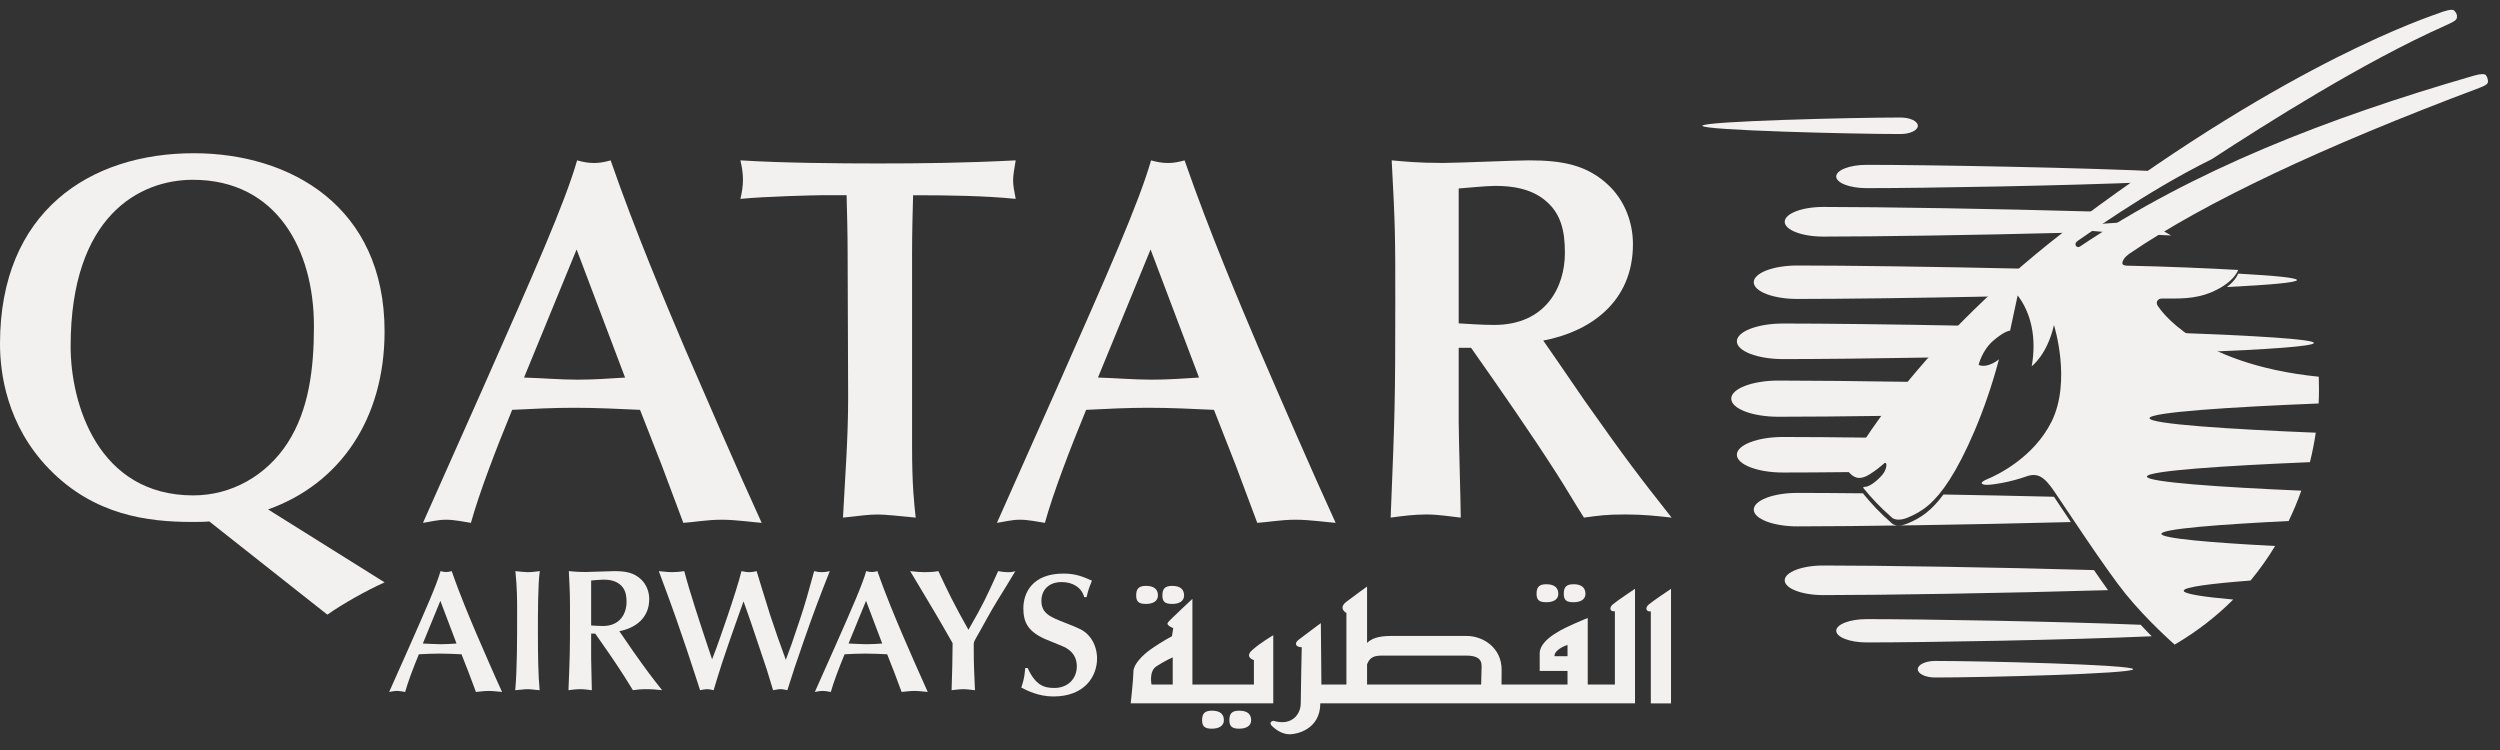 <?xml version="1.0" encoding="UTF-8" standalone="no"?>
<svg width="140px" height="42px" viewBox="0 0 140 42" version="1.1" xmlns="http://www.w3.org/2000/svg" xmlns:xlink="http://www.w3.org/1999/xlink" xmlns:sketch="http://www.bohemiancoding.com/sketch/ns">
    <rect x="0" y="0" width="140" height="42" fill="#333333" stroke="none"/>
    <!-- Generator: Sketch 3.1.1 (8761) - http://www.bohemiancoding.com/sketch -->
    <title>qatar_default</title>
    <desc>Created with Sketch.</desc>
    <defs></defs>
    <g id="Clients" stroke="none" stroke-width="1" fill="none" fill-rule="evenodd" sketch:type="MSPage">
        <g sketch:type="MSArtboardGroup" transform="translate(-442, -1687)" id="Group" fill="#F3F1EF">
            <g sketch:type="MSLayerGroup" transform="translate(235, 972)">
                <g id="Qatar-Airways" transform="translate(207, 716)" sketch:type="MSShapeGroup">
                    <g id="qatar_default">
                        <path d="M65.672,34.503 L64.486,34.503 C64.486,34.503 64.326,35.24 64.755,35.522 C65.187,35.808 65.672,36.028 65.672,36.028 L65.672,34.503 L65.672,34.503 Z M71.303,37.264 C71.303,37.264 70.582,36.846 70.125,36.435 C69.671,36.028 70.219,35.873 70.219,35.873 L70.219,34.503 L66.775,34.503 L66.775,39.3 C66.775,39.3 65.52,38.135 65.403,37.98 C65.281,37.815 65.701,37.665 65.701,37.665 L65.63,37.21 C65.63,37.21 65.13,36.949 64.523,36.534 C63.92,36.125 63.473,35.602 63.473,35.24 C63.473,34.877 63.321,33.453 63.321,33.453 L71.303,33.453 L71.303,37.264 L71.303,37.264 Z M64.174,39.018 C64.567,39.018 64.845,39.175 64.845,39.491 C64.845,39.808 64.661,40.029 64.174,40.029 C63.742,40.029 63.626,39.839 63.626,39.491 C63.626,39.141 63.777,39.018 64.174,39.018 L64.174,39.018 Z M65.642,39.018 C66.039,39.018 66.308,39.175 66.308,39.491 C66.308,39.808 66.126,40.029 65.642,40.029 C65.208,40.029 65.094,39.839 65.094,39.491 C65.094,39.141 65.244,39.018 65.642,39.018 L65.642,39.018 Z M67.866,33.04 C67.437,33.04 67.318,32.854 67.318,32.505 C67.318,32.158 67.471,32.032 67.866,32.032 C68.259,32.032 68.538,32.19 68.538,32.505 C68.538,32.823 68.357,33.04 67.866,33.04 L67.866,33.04 Z M69.392,33.04 C68.962,33.04 68.845,32.854 68.845,32.505 C68.845,32.158 69.001,32.032 69.392,32.032 C69.791,32.032 70.064,32.19 70.064,32.505 C70.064,32.823 69.884,33.04 69.392,33.04 L69.392,33.04 Z M86.592,39.113 C86.988,39.113 87.265,39.265 87.265,39.582 C87.265,39.896 87.082,40.121 86.592,40.121 C86.163,40.121 86.047,39.93 86.047,39.582 C86.047,39.233 86.2,39.113 86.592,39.113 L86.592,39.113 Z M88.117,39.113 C88.51,39.113 88.785,39.265 88.785,39.582 C88.785,39.896 88.602,40.121 88.117,40.121 C87.685,40.121 87.571,39.93 87.571,39.582 C87.571,39.233 87.718,39.113 88.117,39.113 L88.117,39.113 Z M92.326,38.982 C92.111,38.795 92.174,38.57 92.446,38.601 L92.446,33.446 L93.577,33.446 L93.577,39.863 C93.577,39.863 92.537,39.169 92.326,38.982 L92.326,38.982 Z M87.781,36.091 L87.049,36.091 C87.049,36.497 87.781,36.722 87.781,36.722 L87.781,36.091 L87.781,36.091 Z M82.963,35.24 C82.963,35.053 82.954,34.749 82.945,34.503 L76.556,34.503 L76.556,35.637 C76.723,36.074 77.004,36.125 77.44,36.125 L82.11,36.125 C83.119,36.125 82.963,35.588 82.963,35.24 L82.963,35.24 Z M90.434,38.607 L90.434,34.503 L88.913,34.503 L88.913,38.229 C88.913,38.229 88.602,38.109 88.175,37.918 C87.753,37.724 86.223,37.097 86.223,36.248 L86.223,35.267 L87.781,35.267 L87.781,34.503 L84.085,34.503 C84.088,34.683 84.091,34.947 84.091,35.335 C84.091,36.559 83.06,37.224 82.142,37.224 L77.868,37.224 C77.12,37.224 76.759,37.041 76.556,36.832 L76.556,39.991 C76.556,39.991 75.889,39.517 75.399,39.141 C74.909,38.764 75.399,38.511 75.399,38.511 L75.399,34.503 L73.998,34.503 L73.968,37.943 C73.968,37.943 72.993,37.224 72.714,37.005 C72.442,36.787 72.593,36.593 72.898,36.593 C72.898,36.593 72.842,34.052 72.842,33.453 C72.842,32.849 72.348,32.16 71.311,32.474 C71.311,32.474 70.981,32.41 71.255,32.158 C71.527,31.908 71.857,31.718 72.226,31.718 C72.593,31.718 73.937,31.974 73.937,33.453 L91.561,33.453 L91.561,39.867 C91.561,39.867 90.524,39.175 90.31,38.987 C90.095,38.799 90.158,38.574 90.434,38.607 L90.434,38.607 Z" id="path213" transform="translate(78.449, 35.919) scale(1, -1) translate(-78.449, -35.919) "></path>
                        <path d="M129.851,14.549 C129.87,14.044 129.868,13.543 129.843,13.051 C124.982,12.857 120.373,12.561 120.373,12.228 C120.373,11.901 124.879,11.608 129.684,11.415 C129.599,10.854 129.49,10.305 129.357,9.765 C124.621,9.57 120.226,9.282 120.226,8.958 C120.226,8.645 124.329,8.364 128.873,8.169 C128.665,7.583 128.429,7.014 128.164,6.469 C124.262,6.279 121.037,6.026 121.037,5.75 C121.037,5.492 123.854,5.254 127.406,5.07 C127.206,4.742 126.998,4.421 126.781,4.117 C126.549,3.786 126.298,3.458 126.032,3.136 C123.812,2.966 122.288,2.772 122.288,2.565 C122.288,2.387 123.379,2.221 125.061,2.072 C124.143,1.154 123.059,0.297 121.781,-0.451 C121.781,-0.451 120.275,0.858 119.033,2.388 C117.925,3.752 115.575,7.348 115.022,8.153 C114.468,8.958 114.104,9.193 113.457,8.96 C112.589,8.649 111.58,8.494 111.27,8.494 C110.96,8.494 110.789,8.615 111.31,8.824 C111.828,9.035 113.877,10.012 114.885,12.031 C116.018,14.305 115.022,17.445 115.022,17.445 C114.641,15.766 113.776,15.139 113.776,15.139 C114.056,16.698 113.751,18.111 112.989,19.103 L112.565,17.129 C112.565,17.129 112.299,17.143 111.641,16.584 C110.984,16.025 110.803,15.21 110.803,15.21 C111.32,14.999 111.942,15.524 111.942,15.524 C111.148,12.52 110.008,10.075 109.177,8.782 C108.347,7.489 107.662,7.001 106.83,6.66 C106.128,6.375 105.896,6.709 105.896,6.709 C105.283,7.244 104.824,7.735 104.347,8.318 C104.347,8.318 104.308,8.386 104.437,8.384 C104.779,8.379 105.388,8.97 105.521,9.215 C105.673,9.496 105.657,9.711 105.581,9.726 C105.505,9.738 105.375,9.515 104.716,9.095 C104.06,8.676 103.758,8.967 103.539,9.2 C103.37,9.386 103.537,9.616 103.643,9.76 C103.743,9.888 107.213,16.426 116.396,23.294 C128.43,32.296 136.116,34.727 136.556,34.902 C136.847,35.017 137.322,35.17 137.43,35.058 C137.549,34.932 137.608,34.831 137.591,34.684 C137.576,34.538 137.499,34.463 136.942,34.215 C132.323,32.159 126.93,28.732 123.866,26.737 C120.098,24.882 116.5,22.234 116.369,22.171 C116.079,21.989 116.293,21.724 116.469,21.835 C122.831,26.11 130.291,29.023 138.535,31.408 C138.929,31.521 139.145,31.521 139.211,31.434 C139.285,31.336 139.317,31.226 139.328,31.103 C139.339,30.95 139.213,30.869 138.875,30.736 C130.019,27.412 123.491,24.325 119.293,21.471 C119.293,21.471 118.858,21.206 118.852,20.9 C118.85,20.783 119.086,20.769 119.086,20.769 C121.187,20.731 123.997,20.607 125.334,20.528 C125.334,20.528 125.143,19.844 123.863,19.293 C122.875,18.867 121.96,18.935 121.054,18.927 C120.853,18.931 120.682,18.726 120.843,18.507 C120.924,18.398 122.851,15.265 129.851,14.549" id="path209" transform="translate(121.398, 17.323) scale(1, -1) translate(-121.398, -17.323) "></path>
                        <path id="path205" d="M107.399,6.044 C107.399,5.788 106.966,5.581 106.432,5.581 C103.688,5.581 95.334,5.788 95.334,6.044 C95.334,6.298 103.687,6.506 106.432,6.506 C106.966,6.506 107.399,6.298 107.399,6.044"></path>
                        <path d="M99.585,20.312 C98.13,20.312 96.949,20.764 96.949,21.326 C96.949,21.883 98.13,22.338 99.585,22.338 C101.408,22.338 104.137,22.31 107.223,22.263 C106.643,21.574 106.139,20.935 105.708,20.363 C103.251,20.33 101.103,20.312 99.585,20.312" id="path201" transform="translate(102.086, 21.325) scale(1, -1) translate(-102.086, -21.325) "></path>
                        <path d="M104.524,8.232 C103.589,8.232 102.829,8.523 102.829,8.884 C102.829,9.244 103.589,9.537 104.524,9.537 C108.052,9.537 116.852,9.379 121.321,9.154 C121.036,8.965 120.751,8.77 120.463,8.573 C115.805,8.37 107.84,8.232 104.524,8.232" id="path197" transform="translate(112.075, 8.884) scale(1, -1) translate(-112.075, -8.884) "></path>
                        <path d="M115.64,10.801 C110.51,10.669 104.953,10.589 102.102,10.589 C100.909,10.589 99.944,10.959 99.944,11.418 C99.944,11.876 100.909,12.249 102.102,12.249 C105.248,12.249 111.7,12.149 117.231,11.992 C116.955,11.789 116.678,11.587 116.396,11.375 C116.14,11.182 115.888,10.992 115.64,10.801" id="path193" transform="translate(108.587, 11.419) scale(1, -1) translate(-108.587, -11.419) "></path>
                        <path d="M100.645,13.869 C99.301,13.869 98.21,14.287 98.21,14.805 C98.21,15.321 99.301,15.742 100.645,15.742 C103.403,15.742 108.405,15.674 113.422,15.562 C112.807,15.037 112.223,14.519 111.672,14.01 C107.268,13.92 103.082,13.869 100.645,13.869" id="path189" transform="translate(105.816, 14.805) scale(1, -1) translate(-105.816, -14.805) "></path>
                        <path d="M125.334,15.075 C127.357,14.964 128.631,14.842 128.631,14.715 C128.631,14.576 127.089,14.443 124.705,14.324 C125.214,14.712 125.326,15.049 125.334,15.075" id="path185" transform="translate(126.668, 14.699) scale(1, -1) translate(-126.668, -14.699) "></path>
                        <path d="M108.392,17.209 C104.938,17.15 101.843,17.117 99.851,17.117 C98.423,17.117 97.264,17.562 97.264,18.112 C97.264,18.662 98.423,19.109 99.851,19.109 C102.165,19.109 105.967,19.064 110.088,18.985 C109.476,18.373 108.909,17.778 108.392,17.209" id="path181" transform="translate(103.676, 18.113) scale(1, -1) translate(-103.676, -18.113) "></path>
                        <path d="M108.362,36.941 C111.106,36.941 119.46,36.731 119.46,36.478 C119.46,36.222 111.105,36.014 108.362,36.014 C107.827,36.014 107.395,36.222 107.395,36.478 C107.395,36.731 107.827,36.941 108.362,36.941" id="path177" transform="translate(113.427, 36.477) scale(1, -1) translate(-113.427, -36.477) "></path>
                        <path d="M120.496,34.015 C115.845,33.808 107.848,33.67 104.525,33.67 C103.589,33.67 102.829,33.965 102.829,34.322 C102.829,34.682 103.589,34.975 104.525,34.975 C107.703,34.975 115.168,34.848 119.879,34.659 C120.092,34.428 120.3,34.211 120.496,34.015" id="path173" transform="translate(111.663, 34.323) scale(1, -1) translate(-111.663, -34.323) "></path>
                        <path d="M102.102,30.668 C100.909,30.668 99.943,31.038 99.943,31.496 C99.943,31.954 100.909,32.326 102.102,32.326 C105.256,32.326 111.723,32.228 117.262,32.07 C117.529,31.683 117.795,31.299 118.049,30.946 C112.346,30.777 105.406,30.668 102.102,30.668" id="path169" transform="translate(108.996, 31.497) scale(1, -1) translate(-108.996, -31.497) "></path>
                        <path d="M104.346,28.426 C104.824,27.843 105.283,27.353 105.896,26.817 C105.896,26.817 106.127,26.483 106.83,26.769 C107.544,27.063 108.15,27.463 108.833,28.388 C110.827,28.354 112.941,28.31 115.023,28.262 C115.194,28.01 115.542,27.488 115.97,26.845 C110.168,26.693 103.871,26.603 100.645,26.603 C99.301,26.603 98.211,27.024 98.211,27.54 C98.211,28.058 99.301,28.477 100.645,28.477 C101.627,28.477 102.893,28.47 104.342,28.454 C104.341,28.44 104.346,28.426 104.346,28.426" id="path165" transform="translate(107.091, 27.54) scale(1, -1) translate(-107.091, -27.54) "></path>
                        <path d="M103.566,23.495 C102.116,23.478 100.845,23.471 99.851,23.471 C98.422,23.471 97.264,23.916 97.264,24.468 C97.264,25.016 98.422,25.461 99.851,25.461 C101.117,25.461 102.832,25.447 104.798,25.422 C104.038,24.313 103.676,23.646 103.643,23.604 C103.62,23.572 103.593,23.534 103.566,23.495" id="path161" transform="translate(101.031, 24.466) scale(1, -1) translate(-101.031, -24.466) "></path>
                        <path id="path157" d="M116.258,11.757 C116.258,11.913 118.448,12.06 121.58,12.187 C121.131,11.922 120.668,11.655 120.183,11.388 C117.817,11.498 116.258,11.625 116.258,11.757"></path>
                        <path d="M129.577,18.145 C129.577,17.957 126.964,17.781 123.234,17.633 C122.575,18.011 122.075,18.39 121.709,18.717 C126.233,18.556 129.577,18.356 129.577,18.145" id="path153" transform="translate(125.643, 18.175) scale(1, -1) translate(-125.643, -18.175) "></path>
                        <path d="M86.422,17.895 C89.049,18.391 91.445,20.053 91.445,23.291 C91.445,24.516 90.983,25.712 90.116,26.556 C88.876,27.752 87.461,27.986 85.584,27.986 C84.92,27.986 81.572,27.841 80.82,27.841 C79.348,27.841 78.597,27.928 77.935,27.986 C78.136,24.224 78.136,23.816 78.136,19.996 C78.136,14.366 78.107,13.726 77.877,7.98 C78.512,8.067 79.204,8.156 79.868,8.156 C80.589,8.156 81.225,8.038 81.802,7.98 C81.802,8.739 81.687,12.5 81.687,13.347 L81.687,17.488 L82.381,17.488 C83.939,15.271 85.73,12.704 87.202,10.4 C87.634,9.729 88.269,8.65 88.701,7.98 C89.568,8.096 89.915,8.156 91.04,8.156 C92.079,8.156 92.802,8.067 93.61,7.98 C91.791,10.284 91.013,11.304 88.731,14.541 C88.298,15.154 87.663,16.117 87.23,16.729 L86.422,17.895 L86.422,17.895 Z M81.687,26.411 C82.12,26.44 83.188,26.556 83.737,26.556 C84.69,26.556 85.641,26.411 86.422,25.829 C87.432,25.07 87.634,24.021 87.634,22.795 C87.634,20.899 86.566,18.77 83.679,18.77 C82.928,18.77 82.235,18.83 81.687,18.857 L81.687,26.411 L81.687,26.411 Z" id="path149" transform="translate(85.743, 17.983) scale(1, -1) translate(-85.743, -17.983) "></path>
                        <path d="M67.145,16.117 C66.25,16.058 65.384,15.999 64.489,15.999 C63.478,15.999 62.498,16.088 61.486,16.117 L64.432,23.291 L67.145,16.117 L67.145,16.117 Z M70.407,7.98 C70.926,8.01 71.736,8.156 72.544,8.156 C73.352,8.156 74.362,8.01 74.796,7.98 C73.496,10.809 71.591,15.213 70.494,17.751 C69.455,20.2 67.722,24.284 66.337,28.279 C66.019,28.19 65.73,28.132 65.413,28.132 C65.066,28.132 64.777,28.19 64.46,28.279 C63.768,25.886 62.093,22.095 59.176,15.505 L55.828,7.98 C56.232,8.038 56.637,8.156 57.128,8.156 C57.589,8.156 58.137,8.038 58.514,7.98 C58.976,9.643 59.899,12.063 60.823,14.309 C61.976,14.366 63.131,14.425 64.287,14.425 C65.529,14.425 66.741,14.366 67.982,14.309 L69.195,11.217 L70.407,7.98 L70.407,7.98 Z" id="path145" transform="translate(65.312, 18.13) scale(1, -1) translate(-65.312, -18.13) "></path>
                        <path d="M51.076,22.765 C51.076,23.874 51.104,24.982 51.133,26.033 C53.125,26.033 55.176,26.003 56.879,25.829 C56.792,26.295 56.734,26.556 56.734,26.877 C56.734,27.111 56.792,27.491 56.879,27.986 C54.108,27.841 51.567,27.812 49.17,27.812 C46.947,27.812 43.743,27.841 41.462,27.986 C41.549,27.635 41.606,27.257 41.606,26.907 C41.606,26.556 41.549,26.178 41.462,25.829 C42.936,25.973 45.707,26.033 45.966,26.033 L47.41,26.033 C47.438,24.894 47.467,23.874 47.467,22.795 L47.496,14.659 C47.496,12.442 47.324,10.196 47.207,7.98 C48.247,8.096 48.68,8.154 49.17,8.154 C49.517,8.154 50.441,8.067 51.279,7.98 C51.191,8.796 51.076,9.759 51.076,11.975 L51.076,22.765 L51.076,22.765 Z" id="path141" transform="translate(49.17, 17.983) scale(1, -1) translate(-49.17, -17.983) "></path>
                        <path d="M35.004,16.117 C34.108,16.058 33.243,15.999 32.346,15.999 C31.337,15.999 30.355,16.088 29.346,16.117 L32.29,23.291 L35.004,16.117 L35.004,16.117 Z M38.266,7.98 C38.785,8.01 39.594,8.156 40.402,8.156 C41.212,8.156 42.22,8.01 42.654,7.98 C41.355,10.809 39.45,15.213 38.352,17.751 C37.313,20.2 35.581,24.284 34.196,28.279 C33.878,28.19 33.589,28.132 33.272,28.132 C32.925,28.132 32.636,28.19 32.319,28.279 C31.626,25.886 29.952,22.095 27.036,15.505 L23.686,7.98 C24.091,8.038 24.495,8.156 24.986,8.156 C25.447,8.156 25.997,8.038 26.372,7.98 C26.833,9.643 27.759,12.063 28.681,14.309 C29.835,14.366 30.99,14.425 32.145,14.425 C33.387,14.425 34.599,14.366 35.842,14.309 L37.053,11.217 L38.266,7.98 L38.266,7.98 Z" id="path137" transform="translate(33.17, 18.13) scale(1, -1) translate(-33.17, -18.13) "></path>
                        <path d="M3.955,22.602 C3.955,29.95 7.852,31.934 10.797,31.934 C15.532,31.934 17.581,27.967 17.581,23.738 C17.581,21.318 17.292,19.043 16.109,17.205 C14.925,15.369 12.963,14.26 10.825,14.26 C5.485,14.26 3.955,19.393 3.955,22.602 L3.955,22.602 Z M18.332,7.581 C19.198,8.194 20.555,8.952 21.536,9.39 L15.012,13.474 C19.024,14.902 21.536,18.519 21.536,23.447 C21.536,30.445 16.253,33.421 10.854,33.421 C5.024,33.421 1.37249481e-06,30.154 1.37249481e-06,22.747 C1.37249481e-06,21.173 0.347,18.198 2.771,15.718 C5.283,13.151 8.257,12.773 10.769,12.773 C11.085,12.773 11.402,12.773 11.721,12.801 L18.332,7.581 L18.332,7.581 Z" id="path133" transform="translate(10.768, 20.501) scale(1, -1) translate(-10.768, -20.501) "></path>
                        <path d="M57.414,32.714 C57.367,32.247 57.356,32.121 57.193,31.616 C57.539,31.441 58.165,31.12 58.992,31.12 C60.754,31.12 61.436,32.256 61.436,33.249 C61.436,33.521 61.369,34.095 60.965,34.532 C60.686,34.843 60.397,34.95 59.656,35.241 C58.811,35.572 58.319,35.767 58.319,36.476 C58.319,37.049 58.694,37.526 59.454,37.526 C60.06,37.526 60.572,37.234 60.715,36.681 L60.85,36.681 C60.937,37.049 60.956,37.127 61.148,37.604 C60.676,37.817 60.253,38.002 59.551,38.002 C57.808,38.002 57.308,36.913 57.308,36.059 C57.308,35.251 57.588,34.755 58.521,34.337 C58.79,34.221 59.243,34.047 59.512,33.929 C59.695,33.852 60.302,33.58 60.302,32.812 C60.302,32.111 59.8,31.596 59.041,31.596 C58.473,31.596 57.991,31.741 57.549,32.714 L57.414,32.714 L57.414,32.714 Z" id="path129" transform="translate(59.315, 34.561) scale(1, -1) translate(-59.315, -34.561) "></path>
                        <path d="M54.53,33.588 C54.53,33.674 54.588,33.781 54.655,33.899 C55.06,34.599 55.434,35.329 55.868,36.028 C56.011,36.262 56.714,37.388 56.86,37.651 C56.753,37.612 56.647,37.592 56.455,37.592 C56.242,37.592 56.05,37.622 55.896,37.651 C55.203,36.115 55.049,35.785 54.232,34.365 C53.414,35.813 53.048,36.581 52.548,37.651 C52.269,37.602 51.989,37.592 51.759,37.592 C51.547,37.592 51.325,37.612 50.97,37.651 C51.47,36.806 52.288,35.464 52.779,34.608 L53.346,33.617 C53.346,33.014 53.317,31.741 53.289,30.983 C53.471,31.002 53.741,31.04 53.933,31.04 C54.154,31.04 54.377,31.002 54.598,30.983 C54.559,31.887 54.53,32.411 54.53,33.229 L54.53,33.588 L54.53,33.588 Z" id="path125" transform="translate(53.915, 34.317) scale(1, -1) translate(-53.915, -34.317) "></path>
                        <path d="M49.404,33.695 C49.105,33.674 48.817,33.656 48.518,33.656 C48.181,33.656 47.854,33.685 47.518,33.695 L48.498,36.086 L49.404,33.695 L49.404,33.695 Z M50.49,30.983 C50.665,30.993 50.934,31.04 51.203,31.04 C51.473,31.04 51.81,30.993 51.953,30.983 C51.521,31.926 50.885,33.394 50.519,34.24 C50.172,35.055 49.595,36.416 49.134,37.749 C49.028,37.719 48.932,37.699 48.826,37.699 C48.711,37.699 48.614,37.719 48.508,37.749 C48.278,36.952 47.719,35.688 46.747,33.49 L45.631,30.983 C45.767,31.003 45.901,31.04 46.064,31.04 C46.218,31.04 46.401,31.003 46.527,30.983 C46.68,31.537 46.989,32.344 47.296,33.092 C47.681,33.112 48.066,33.131 48.45,33.131 C48.864,33.131 49.268,33.112 49.682,33.092 L50.087,32.061 L50.49,30.983 L50.49,30.983 Z" id="path121" transform="translate(48.792, 34.366) scale(1, -1) translate(-48.792, -34.366) "></path>
                        <path d="M39.694,33.257 C39.243,34.609 38.617,36.504 38.318,37.651 C38.078,37.612 37.867,37.593 37.645,37.593 C37.414,37.593 37.086,37.631 36.894,37.651 C37.289,36.601 37.625,35.669 37.886,34.93 C38.329,33.666 38.617,32.79 38.964,31.723 L39.204,30.983 C39.338,31.011 39.492,31.041 39.598,31.041 C39.704,31.041 39.801,31.022 39.963,30.983 C40.118,31.488 40.301,32.11 40.436,32.509 C40.81,33.617 40.859,33.773 41.35,35.153 L41.638,35.959 C41.744,35.649 41.927,35.153 42.032,34.842 C42.138,34.541 42.63,33.053 42.745,32.722 C42.899,32.285 42.937,32.16 43.293,30.983 C43.38,30.993 43.562,31.041 43.707,31.041 C43.842,31.041 43.947,31.011 44.092,30.983 C44.458,32.139 44.496,32.256 45.035,33.812 C45.564,35.329 45.891,36.193 46.468,37.651 C46.323,37.612 46.181,37.593 46.035,37.593 C45.852,37.593 45.699,37.622 45.593,37.651 C45.247,36.387 45.074,35.774 44.795,34.94 C44.342,33.579 44.284,33.424 44.006,32.684 C43.698,33.52 43.399,34.366 43.12,35.221 C42.967,35.688 42.378,37.631 42.37,37.651 C42.236,37.622 42.138,37.593 41.946,37.593 C41.774,37.593 41.647,37.631 41.523,37.651 C41.234,36.465 40.214,33.607 40.118,33.345 L39.877,32.713 L39.694,33.257 L39.694,33.257 Z" id="path117" transform="translate(41.681, 34.317) scale(1, -1) translate(-41.681, -34.317) "></path>
                        <path d="M34.682,34.287 C35.558,34.453 36.357,35.007 36.357,36.085 C36.357,36.494 36.203,36.893 35.915,37.175 C35.501,37.573 35.028,37.651 34.403,37.651 C34.182,37.651 33.065,37.602 32.816,37.602 C32.325,37.602 32.074,37.631 31.854,37.651 C31.92,36.397 31.92,36.261 31.92,34.987 C31.92,33.112 31.911,32.898 31.834,30.983 C32.046,31.011 32.278,31.04 32.497,31.04 C32.739,31.04 32.95,31.002 33.143,30.983 C33.143,31.235 33.104,32.489 33.104,32.771 L33.104,34.151 L33.335,34.151 C33.855,33.413 34.451,32.557 34.942,31.789 C35.086,31.566 35.298,31.206 35.443,30.983 C35.732,31.022 35.847,31.04 36.223,31.04 C36.569,31.04 36.809,31.011 37.078,30.983 C36.472,31.75 36.211,32.09 35.452,33.169 C35.308,33.374 35.096,33.695 34.951,33.898 L34.682,34.287 L34.682,34.287 Z M33.104,37.126 C33.248,37.136 33.605,37.175 33.788,37.175 C34.105,37.175 34.424,37.126 34.682,36.931 C35.019,36.679 35.086,36.329 35.086,35.92 C35.086,35.29 34.731,34.578 33.769,34.578 C33.518,34.578 33.287,34.599 33.104,34.608 L33.104,37.126 L33.104,37.126 Z" id="path113" transform="translate(34.456, 34.317) scale(1, -1) translate(-34.456, -34.317) "></path>
                        <path d="M28.959,35.405 C28.959,33.743 28.959,32.139 28.853,30.983 C29.066,30.992 29.334,31.04 29.545,31.04 C29.767,31.04 29.998,30.992 30.22,30.983 C30.143,31.77 30.123,32.82 30.123,34.268 C30.123,35.251 30.123,36.931 30.229,37.651 C29.998,37.622 29.758,37.592 29.545,37.592 C29.402,37.592 29.045,37.631 28.863,37.651 C28.959,36.709 28.959,36.018 28.959,35.405" id="path109" transform="translate(29.541, 34.317) scale(1, -1) translate(-29.541, -34.317) "></path>
                        <path d="M25.565,33.695 C25.267,33.674 24.978,33.656 24.68,33.656 C24.342,33.656 24.016,33.685 23.679,33.695 L24.66,36.086 L25.565,33.695 L25.565,33.695 Z M26.652,30.983 C26.826,30.993 27.095,31.04 27.364,31.04 C27.634,31.04 27.971,30.993 28.115,30.983 C27.682,31.926 27.046,33.394 26.681,34.24 C26.334,35.055 25.757,36.416 25.296,37.749 C25.19,37.719 25.093,37.699 24.988,37.699 C24.872,37.699 24.776,37.719 24.67,37.749 C24.44,36.952 23.88,35.688 22.909,33.49 L21.793,30.983 C21.927,31.003 22.063,31.04 22.225,31.04 C22.379,31.04 22.563,31.003 22.688,30.983 C22.841,31.537 23.149,32.344 23.456,33.092 C23.842,33.112 24.227,33.131 24.611,33.131 C25.025,33.131 25.43,33.112 25.845,33.092 L26.248,32.061 L26.652,30.983 L26.652,30.983 Z" id="path105" transform="translate(24.954, 34.366) scale(1, -1) translate(-24.954, -34.366) "></path>
                    </g>
                </g>
            </g>
        </g>
    </g>
</svg>
